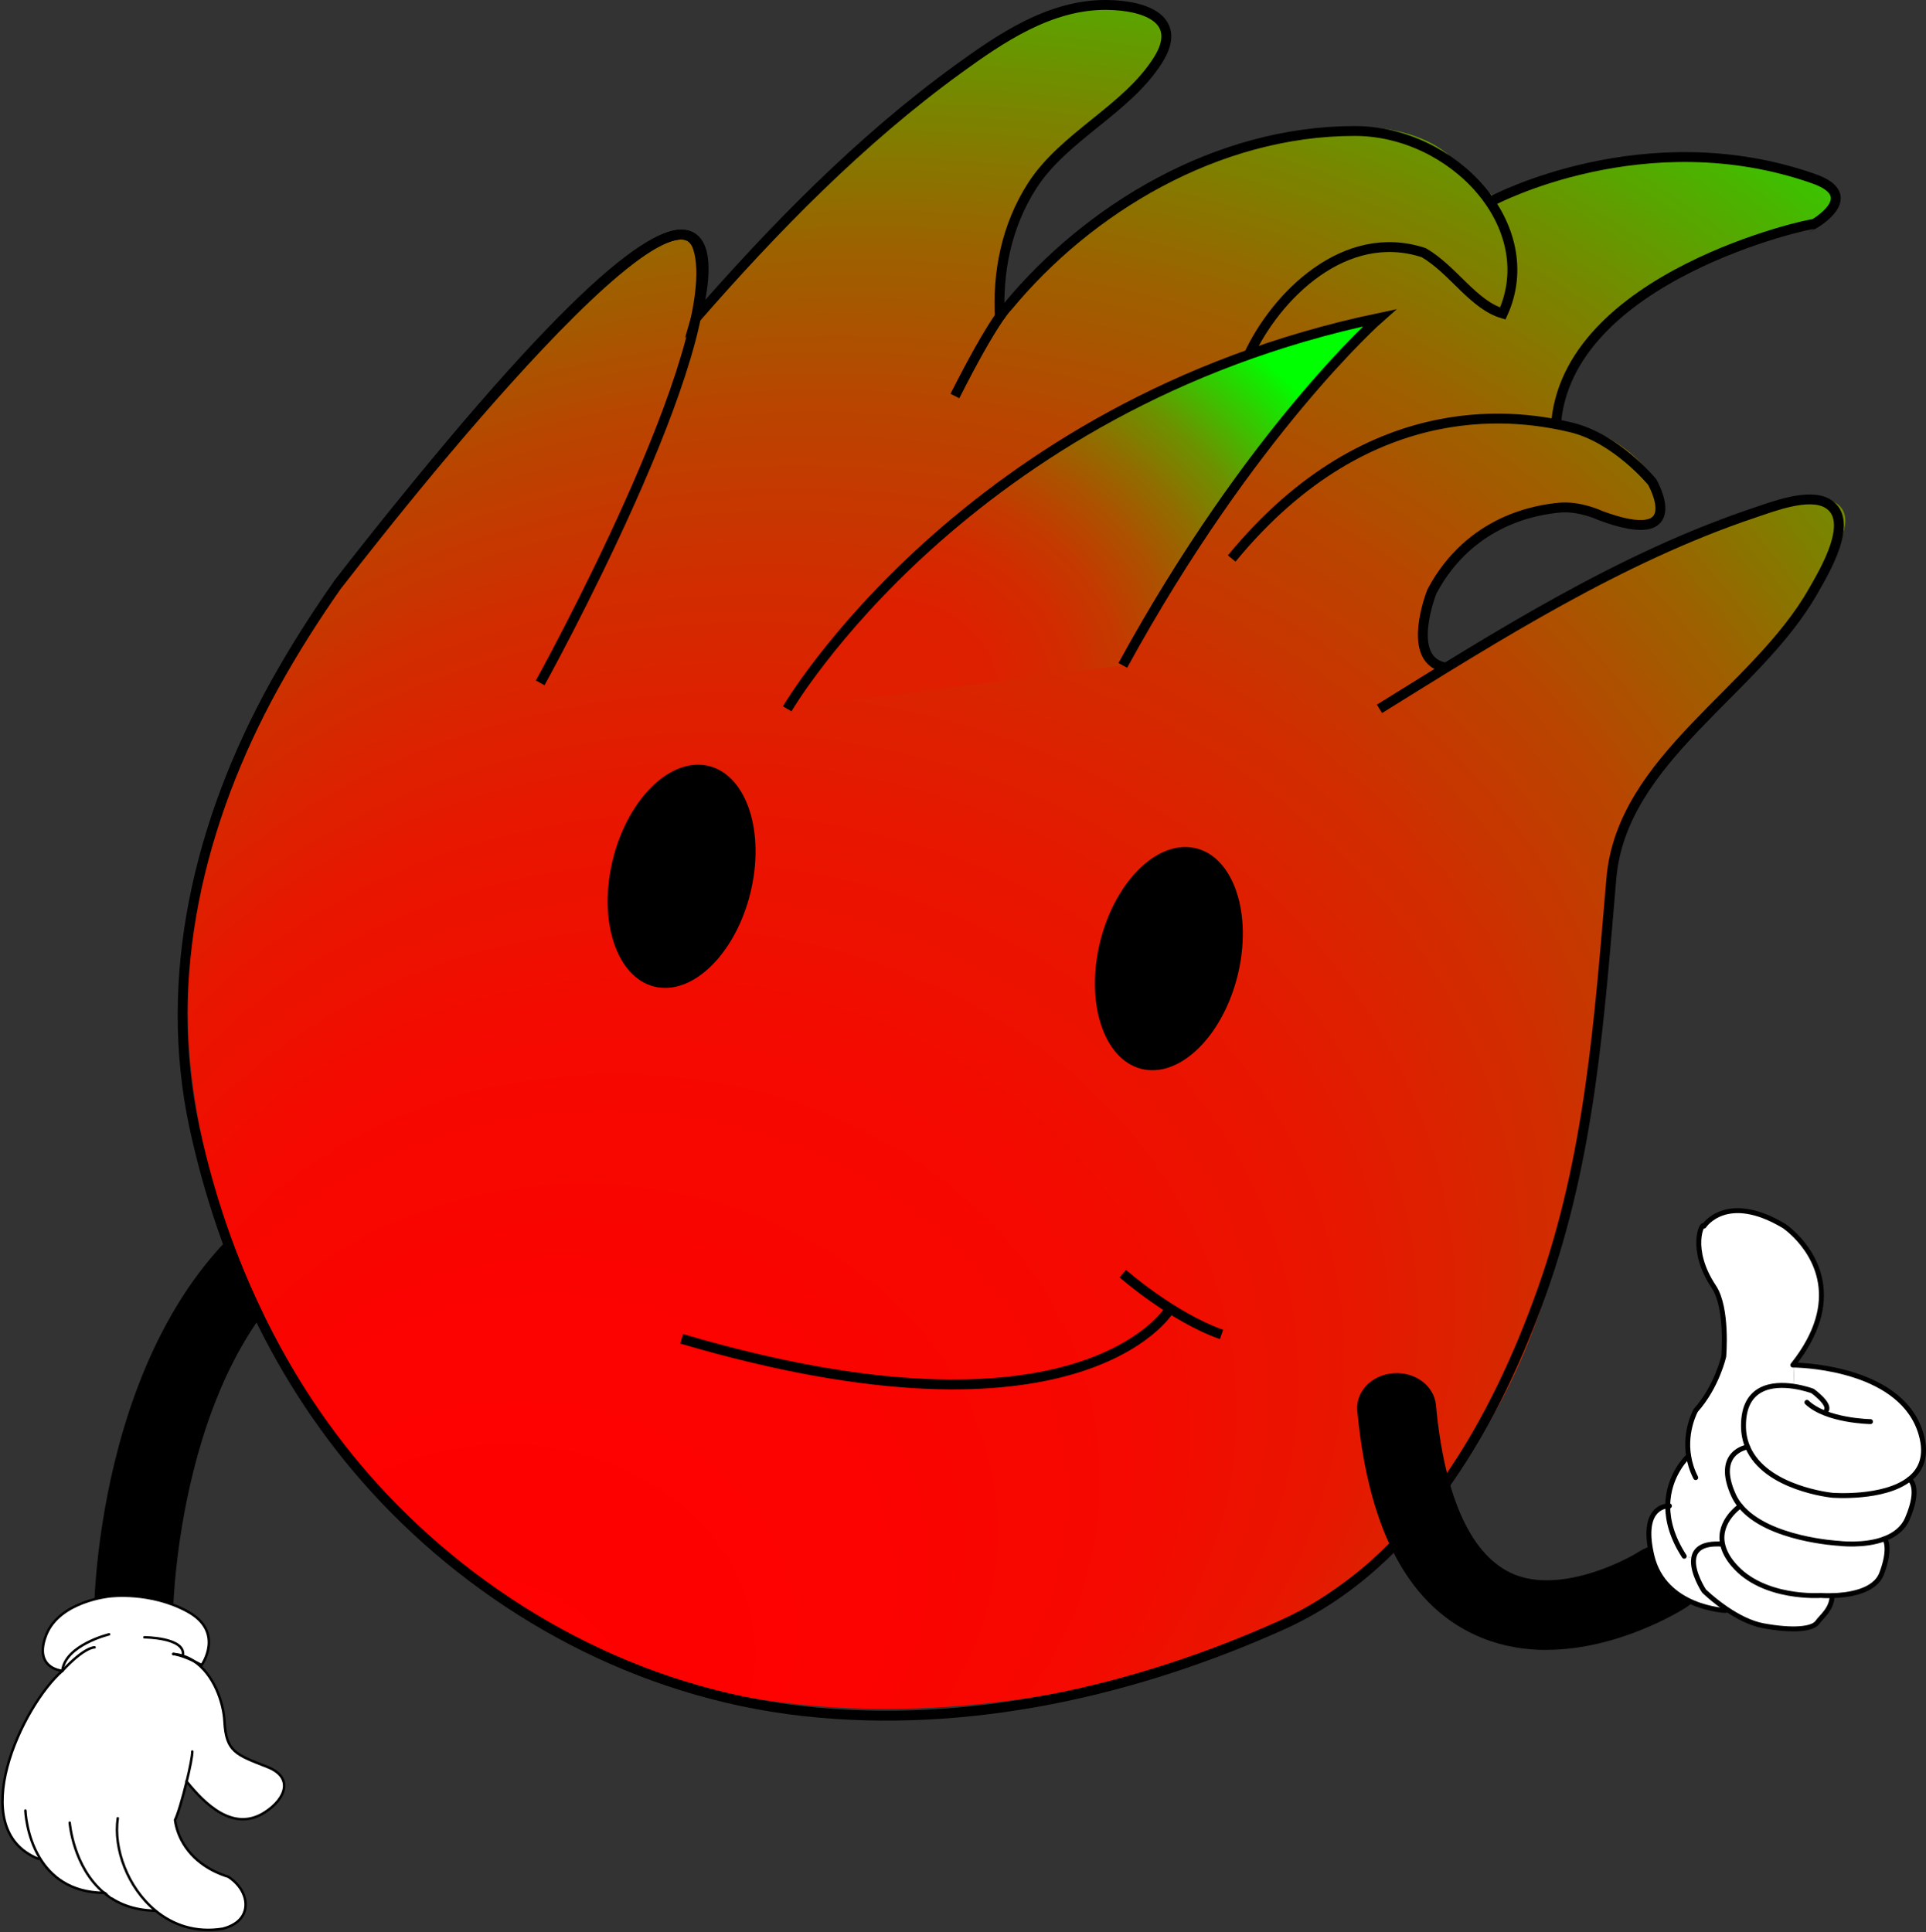 <?xml version="1.0" encoding="UTF-8"?>
<svg id="Capa_1" data-name="Capa 1" xmlns="http://www.w3.org/2000/svg" xmlns:xlink="http://www.w3.org/1999/xlink" viewBox="0 0 195.1 195.76">
  <rect x="0" y="0" width="195.1" height="195.76" fill="#333333" stroke="none"/>
  <defs>
    <style>
      .cls-1, .cls-2 {
        fill: #fff;
      }

      .cls-3, .cls-4, .cls-5 {
        fill: none;
      }

      .cls-3, .cls-4, .cls-5, .cls-6 {
        stroke: #000;
      }

      .cls-3, .cls-6, .cls-2 {
        stroke-miterlimit: 10;
      }

      .cls-4 {
        stroke-width: .5px;
      }

      .cls-4, .cls-5 {
        stroke-linecap: round;
        stroke-linejoin: round;
      }

      .cls-5 {
        stroke-width: .25px;
      }

      .cls-6 {
        fill: url(#Degradado_sin_nombre_100);
      }

      .cls-2 {
        stroke: #fff;
        stroke-width: .35px;
      }

      .cls-7 {
        fill: url(#Degradado_sin_nombre_97);
      }
    </style>
    <radialGradient id="Degradado_sin_nombre_97" data-name="Degradado sin nombre 97" cx="102.95" cy="71.86" fx="39.27" fy="190.67" r="134.8" gradientTransform="translate(0 26.09) scale(1 .84)" gradientUnits="userSpaceOnUse">
      <stop offset="0" stop-color="red"/>
      <stop offset=".25" stop-color="#fc0200"/>
      <stop offset=".39" stop-color="#f40a00"/>
      <stop offset=".5" stop-color="#e61800"/>
      <stop offset=".59" stop-color="#d32b00"/>
      <stop offset=".68" stop-color="#ba4400"/>
      <stop offset=".76" stop-color="#9b6300"/>
      <stop offset=".83" stop-color="#768800"/>
      <stop offset=".9" stop-color="#4bb300"/>
      <stop offset=".97" stop-color="#1ce200"/>
      <stop offset="1" stop-color="lime"/>
    </radialGradient>
    <radialGradient id="Degradado_sin_nombre_100" data-name="Degradado sin nombre 100" cx="89.77" cy="53.66" fx="89.77" fy="53.66" r="54.57" gradientTransform="translate(0 23.41) scale(1 .88)" gradientUnits="userSpaceOnUse">
      <stop offset="0" stop-color="#e11e00"/>
      <stop offset=".19" stop-color="#de2000"/>
      <stop offset=".33" stop-color="#d42a00"/>
      <stop offset=".45" stop-color="#c43a00"/>
      <stop offset=".56" stop-color="#ad5100"/>
      <stop offset=".67" stop-color="#906e00"/>
      <stop offset=".78" stop-color="#6c9200"/>
      <stop offset=".87" stop-color="#41bd00"/>
      <stop offset=".97" stop-color="#11ed00"/>
      <stop offset="1" stop-color="lime"/>
    </radialGradient>
  </defs>
  <path d="M13.54,166.57s-.04,0-.06,0c-2.21-.03-3.97-1.62-3.94-3.57,.02-1.34,.73-32.97,21.76-43.53,1.92-.96,4.36-.37,5.46,1.31,1.09,1.69,.43,3.84-1.49,4.8-17.05,8.56-17.72,37.22-17.73,37.51-.03,1.93-1.82,3.47-4,3.47Z"/>
  <path class="cls-7" d="M70.8,31.4s4.72-17.11-12.08-.82-27.72,33.45-27.72,33.45c0,0-28.25,34.21,1.84,79.82,30.09,45.61,87.52,24.3,87.52,24.3,0,0,29.91-6.86,37.74-42.95,0,0,5.03-20.69,4.43-26.19l.9-10.34s.43-6.71,5.47-11.94,10.16-10.75,10.16-10.75c0,0,4.96-5.18,7.42-11.27s-5.98-3.91-5.98-3.91c0,0-12.07,2.67-33.82,16.53,0,0-1.86,.28-2.3-2.61-.45-2.89,1.74-6.55,1.74-6.55l3.09-3.45,2.22-1.52,1.97-.93,1.64-.55,1.93-.42,2.49-.14,2.33,.56,1.56,.58,1.9,.49,1.38,.1s3.91,.1,.6-4.72-9.45-5.49-9.45-5.49c0,0,1.01-8.2,8.07-12.56s8.83-4.83,8.83-4.83l6.48-2.09,2.31-.72s7.81-3.13-2.87-5.65-20.01,0-20.01,0c0,0-7.67,1.88-9.17,3.2l-1.22-1.06-2.89-2.67s-4.92-6.81-22.16-1.32c0,0-11.29,2.31-23.26,16.23l-.48-.49v-.93s.1-1.68,.1-1.68l.4-2.36,.4-1.88,.94-2.58,1.37-2.58,1.73-2.26,1.98-1.94,1.96-1.65,3.94-3.29,2.16-2.25,.76-1.01,.47-.72S121.56,.21,111.74,.21c0,0-3.59-.42-11.2,4.19l-5.04,3.59-3.6,2.84-4.91,4.24-5.66,5.39-2.68,2.73-6.56,7.12-1.29,1.09Z"/>
  <g>
    <path d="M67.39,99.58c-.23,0-.46-.02-.68-.06-1.19-.2-2.25-.93-3.05-2.11-1.57-2.31-2.02-5.94-1.2-9.72,1.18-5.45,4.8-9.73,8.26-9.73,.23,0,.46,.02,.68,.06,1.19,.2,2.25,.93,3.05,2.11,1.57,2.31,2.02,5.94,1.2,9.72-1.18,5.45-4.8,9.73-8.26,9.73Z"/>
    <path d="M70.71,78.47h0c.2,0,.4,.02,.6,.05,1.33,.22,2.21,1.16,2.72,1.9,1.47,2.17,1.9,5.74,1.13,9.33-1.13,5.23-4.54,9.33-7.77,9.33-.2,0-.4-.02-.6-.05-1.33-.22-2.21-1.16-2.72-1.9-1.47-2.17-1.9-5.74-1.13-9.33,1.13-5.23,4.54-9.33,7.77-9.33m0-1c-3.69,0-7.49,4.31-8.75,10.12-1.34,6.21,.74,11.77,4.66,12.43,.25,.04,.51,.06,.76,.06,3.69,0,7.49-4.31,8.75-10.12,1.34-6.21-.74-11.77-4.66-12.43-.25-.04-.51-.06-.76-.06h0Z"/>
  </g>
  <path class="cls-6" d="M79.74,71.81s18-30.81,60-39.61c0,0-13,11.44-26,35.21"/>
  <path class="cls-3" d="M139.74,71.81c11.82-7.33,24.41-15.33,37.99-19.87,1.81-.6,5.46-2.04,7.37-.95,2.92,1.66-.38,7.05-1.42,8.88-5.78,10.21-19.4,16.94-20.45,29.11-1.22,14.21-2.15,28.15-7.04,41.86-4.49,12.59-12.38,27.5-26.28,33.76-14.82,6.67-31.83,10.61-48.53,8.75-16.79-1.88-31.64-10.17-42.4-21.48-10.21-10.74-16.34-24.02-19.29-37.69-3.28-15.24,.48-30.96,8.1-44.75,1.94-3.51,4.1-6.91,6.43-10.23,0,0,33.5-43.71,36.5-34.03,3,9.68-16,44.01-16,44.01"/>
  <path class="cls-3" d="M34.23,59.19C79.73,.79,70.51,32.2,70.51,32.2c7.89-9.03,16.58-17.97,26.59-25.23,4.23-3.07,9.27-6.53,15.02-6.47,4.11,.05,7.72,1.56,5.19,5.58-3.17,5.03-9.51,7.7-12.75,12.73-2.62,4.08-3.55,8.84-3.27,13.48"/>
  <path class="cls-3" d="M124.77,56.58c14.23-17.32,29.73-14.37,34.34-13.29s8.26,5.55,8.26,5.55c0,0,3.9,6.8-5.25,3.39,0,0-2.09-1-4.17-.8s-8.99,1.14-12.9,8.49c0,0-2.82,7.06,1.43,7.71"/>
  <path class="cls-3" d="M157.6,43.28c.86-15.33,26.14-20.76,26.14-20.58,0,0,5-2.83,0-4.59-17.07-6.01-32.5,2.2-32.5,2.2"/>
  <path class="cls-3" d="M126.46,36.02c2.77-6.02,9.77-13.06,17.77-10.42,3,1.76,5,5.28,8,6.16,4-8.8-5-18.49-15-18.49-14,0-27,7.92-35.13,17.76,0,0-1.37,1.17-5.37,9.09"/>
  <g>
    <path d="M116.74,107.92c-.23,0-.46-.02-.68-.06-1.19-.2-2.25-.93-3.05-2.11-1.57-2.31-2.02-5.94-1.2-9.71,1.18-5.45,4.8-9.73,8.26-9.73,.23,0,.46,.02,.68,.06,1.19,.2,2.24,.93,3.05,2.11,1.57,2.31,2.02,5.94,1.2,9.72-1.18,5.45-4.8,9.73-8.26,9.73Z"/>
    <path d="M120.07,86.81h0c.2,0,.4,.02,.6,.05,1.33,.22,2.21,1.16,2.72,1.9,1.47,2.17,1.9,5.74,1.13,9.33-1.13,5.23-4.54,9.33-7.77,9.33-.2,0-.4-.02-.6-.05-1.33-.22-2.21-1.16-2.72-1.9-1.47-2.17-1.9-5.74-1.13-9.33,1.13-5.23,4.54-9.33,7.77-9.33m0-1c-3.69,0-7.49,4.31-8.75,10.12-1.34,6.21,.74,11.77,4.66,12.43,.25,.04,.51,.06,.76,.06,3.69,0,7.49-4.31,8.75-10.12,1.34-6.21-.74-11.77-4.66-12.43-.25-.04-.51-.06-.76-.06h0Z"/>
  </g>
  <path class="cls-3" d="M69.05,135.63c40.31,11.88,49.36-2.88,49.36-2.88"/>
  <path d="M156.65,167.15c-2.14,0-4.36-.34-6.53-1.22-7.23-2.91-11.48-10.65-12.63-23.01-.18-1.94,1.46-3.64,3.66-3.8,2.2-.17,4.13,1.28,4.31,3.22,.88,9.48,3.63,15.41,7.96,17.17,4.48,1.82,10.66-1.08,12.66-2.35,1.79-1.13,4.29-.79,5.58,.78,1.29,1.57,.91,3.76-.87,4.91-.34,.22-6.77,4.29-14.15,4.29Z"/>
  <g>
    <g>
      <path class="cls-1" d="M181.67,140.45l.09-2.16c1.32,.03,10.99,.48,12.85,7.03,.62,2.19-.01,3.61-1.19,4.53-2.59,2.04-7.81,1.63-7.81,1.63,0,0-6.82-.67-8.58-4.9-.27-.63-.42-1.34-.42-2.14,0-4.03,2.99-4.3,5.06-4Z"/>
      <path class="cls-1" d="M190.93,155.89c-2.08,.81-4.67,.47-4.67,.47,0,0-7.19-.39-9.97-3.79-.28-.33-.5-.69-.68-1.07-2-4.4,1.41-4.9,1.41-4.9h.01c1.76,4.23,8.58,4.9,8.58,4.9,0,0,5.22,.41,7.81-1.63,0,0,1.19,.75-.2,3.99-.44,1.03-1.31,1.66-2.29,2.04Z"/>
      <path class="cls-1" d="M190.93,155.89c.08,.11,.62,1.05-.32,3.52-.7,1.85-3.44,2.2-5.02,2.24-.68,.02-1.15-.02-1.15-.02,0,0-5.83,.42-8.83-3.1-.65-.76-.98-1.46-1.12-2.11-.47-2.35,1.8-3.86,1.8-3.86,2.78,3.41,9.97,3.79,9.97,3.79,0,0,2.59,.34,4.67-.47Z"/>
      <path class="cls-1" d="M184.44,161.63s.47,.04,1.15,.02c-.02,1.36-1.07,2.1-1.49,2.7-.51,.7-2.48,.89-5.49,.34-1.3-.24-2.62-.95-3.69-1.67-1.36-.92-2.31-1.85-2.31-1.85,0,0-1.27-1.93-1.04-3.33,.14-.88,.87-1.55,2.86-1.42h.06c.14,.64,.47,1.35,1.12,2.1,3,3.52,8.83,3.1,8.83,3.1Z"/>
      <path class="cls-1" d="M168.94,152.57c.01-3.2,2.11-5.09,2.11-5.09-.41-2.58,.72-4.59,.72-4.59,2.17-2.44,2.84-5.48,2.84-5.48,0,0,.43-4.89-1-7.04-2.58-3.86-1.15-6.7-1-6.16,0,0,2.26-3.52,8.13,0,0,0,.49,.33,1.12,.96,1.88,1.9,5,6.52-.25,13.12,0,0,.05,0,.15,0l-.09,2.16c-2.07-.3-5.06-.04-5.06,4,0,.8,.15,1.51,.42,2.14h-.01s-3.41,.5-1.41,4.9c.18,.39,.4,.75,.68,1.07,0,0-2.27,1.51-1.8,3.86h-.06c-1.99-.12-2.72,.55-2.86,1.43l-.96-.19c-1.25-1.92-1.67-3.64-1.67-5.08Z"/>
      <path class="cls-1" d="M172.61,161.17s.95,.93,2.31,1.85l-.13,.14s-6.18-.23-7.45-5.51c-1.08-4.52,.98-5.03,1.6-5.08,0,1.44,.42,3.16,1.67,5.08l.96,.19c-.23,1.4,1.04,3.33,1.04,3.33Z"/>
    </g>
    <g>
      <path class="cls-4" d="M171.77,149.69c-.39-.76-.61-1.51-.72-2.21-.41-2.58,.72-4.59,.72-4.59,2.17-2.44,2.84-5.48,2.84-5.48,0,0,.43-4.89-1-7.04-2.58-3.86-1.15-6.7-1-6.16,0,0,2.26-3.52,8.13,0,0,0,.49,.33,1.12,.96,1.88,1.9,5,6.52-.25,13.12,0,0,.05,0,.15,0,1.32,.03,10.99,.48,12.85,7.03,.62,2.19-.01,3.61-1.19,4.53-2.59,2.04-7.81,1.63-7.81,1.63,0,0-6.82-.67-8.58-4.9-.27-.63-.42-1.34-.42-2.14,0-4.03,2.99-4.3,5.06-4,1.1,.16,1.94,.48,1.94,.48,0,0,1.8,1.29,1.4,1.96"/>
      <path class="cls-4" d="M171.05,147.49s-2.1,1.89-2.11,5.09c0,1.44,.42,3.16,1.67,5.08"/>
      <path class="cls-4" d="M189.48,144.02s-4.45-.06-6.44-1.95"/>
      <path class="cls-4" d="M177.02,146.59s-3.41,.5-1.41,4.9c.18,.39,.4,.75,.68,1.07,2.78,3.41,9.97,3.79,9.97,3.79,0,0,2.59,.34,4.67-.47,.98-.38,1.85-1.01,2.29-2.04,1.39-3.24,.2-3.99,.2-3.99"/>
      <path class="cls-4" d="M176.29,152.56s-2.27,1.51-1.8,3.86c.14,.65,.47,1.36,1.12,2.11,3,3.52,8.83,3.1,8.83,3.1,0,0,.47,.04,1.15,.02,1.58-.04,4.32-.39,5.02-2.24,.94-2.47,.4-3.42,.32-3.52h0"/>
      <path class="cls-4" d="M174.43,156.43c-1.99-.13-2.72,.54-2.86,1.42-.23,1.4,1.04,3.33,1.04,3.33,0,0,.95,.93,2.31,1.85,1.07,.72,2.39,1.43,3.69,1.67,3.01,.55,4.98,.36,5.49-.34,.42-.6,1.47-1.34,1.49-2.7"/>
      <path class="cls-4" d="M169.11,152.56s-.06,0-.17,0c-.62,.05-2.68,.56-1.6,5.08,1.27,5.28,7.45,5.51,7.45,5.51"/>
    </g>
  </g>
  <path class="cls-3" d="M113.74,129.03s5,4.4,10,6.16"/>
  <g>
    <g>
      <path class="cls-1" d="M6.31,169.27s-.42-.04-.88-.26c-.75-.38-1.59-1.27-.74-3.41,1.37-3.42,6.45-3.88,6.45-3.88,0,0,4.08-.54,7.87,1.54s1.42,5.42,1.42,5.42c-.3-.17-.58-.3-.83-.42-.59-.39-1.27-.64-2.04-.7,.13,.02,.82,.12,2.04,.7,2.04,1.32,3.03,4.18,3.13,6.13,.17,3.09,1.15,3.36,4.36,4.62,2.63,1.03,1.89,3.18-.26,4.58-3.2,2.08-6.11-.86-7.92-3.1-.4,1.66-.92,3.42-1.18,3.89,.09,.65,.35,1.73,1.14,2.84,1.4,1.97,3.55,2.7,4.26,2.92,1.6,1.05,2.13,2.74,1.46,3.92-.55,.95-1.71,1.26-2.02,1.34-2.74,.45-5.05-.37-6.82-1.83h-.01c-2.28-.03-3.95-.77-5.2-1.81-3.44-.02-5.39-1.69-6.51-3.53l-.15,.08c-7.53-3.01-1.64-15.49,2.43-19.04Z"/>
      <g>
        <path class="cls-5" d="M11.05,165.57s-4.45,1.07-4.74,3.7"/>
        <path class="cls-5" d="M18.54,167.64c.19-1.75-3.91-1.77-3.91-1.77"/>
        <path class="cls-5" d="M17.56,167.56c.13,.02,.82,.12,2.04,.7,.25,.12,.52,.26,.83,.42,0,0,2.37-3.34-1.42-5.42s-7.87-1.54-7.87-1.54c0,0-5.07,.46-6.45,3.88-.85,2.14-.02,3.03,.74,3.41,.46,.22,.88,.26,.88,.26,2.28-2.46,3.27-2.38,3.27-2.38"/>
        <path class="cls-5" d="M6.31,169.27c-4.07,3.55-9.96,16.03-2.43,19.04"/>
        <path class="cls-5" d="M2.57,183.42s.08,2.54,1.46,4.81c1.12,1.84,3.07,3.5,6.51,3.53,.12,.01,.25,.01,.37,0"/>
        <path class="cls-5" d="M7.06,184.65s.34,4.51,3.48,7.11c1.24,1.04,2.92,1.77,5.2,1.81"/>
        <path class="cls-5" d="M11.93,184.2c-.45,3.04,.98,7.02,3.82,9.36,1.77,1.46,4.08,2.28,6.82,1.83,.31-.08,1.48-.39,2.02-1.34,.68-1.17,.15-2.87-1.46-3.92-.72-.22-2.86-.95-4.26-2.92-.79-1.11-1.05-2.18-1.14-2.84,.26-.46,.78-2.23,1.18-3.89,.33-1.35,.58-2.62,.57-3.04"/>
        <path class="cls-5" d="M18.89,180.45s.02,.03,.03,.04c1.82,2.25,4.72,5.18,7.92,3.1,2.15-1.39,2.89-3.54,.26-4.58-3.21-1.26-4.19-1.53-4.36-4.62-.1-1.95-1.1-4.81-3.13-6.13-.59-.39-1.27-.64-2.04-.7h-.02"/>
      </g>
    </g>
    <path class="cls-2" d="M10.36,191.14s1.06,.94,1.03,.91"/>
  </g>
</svg>